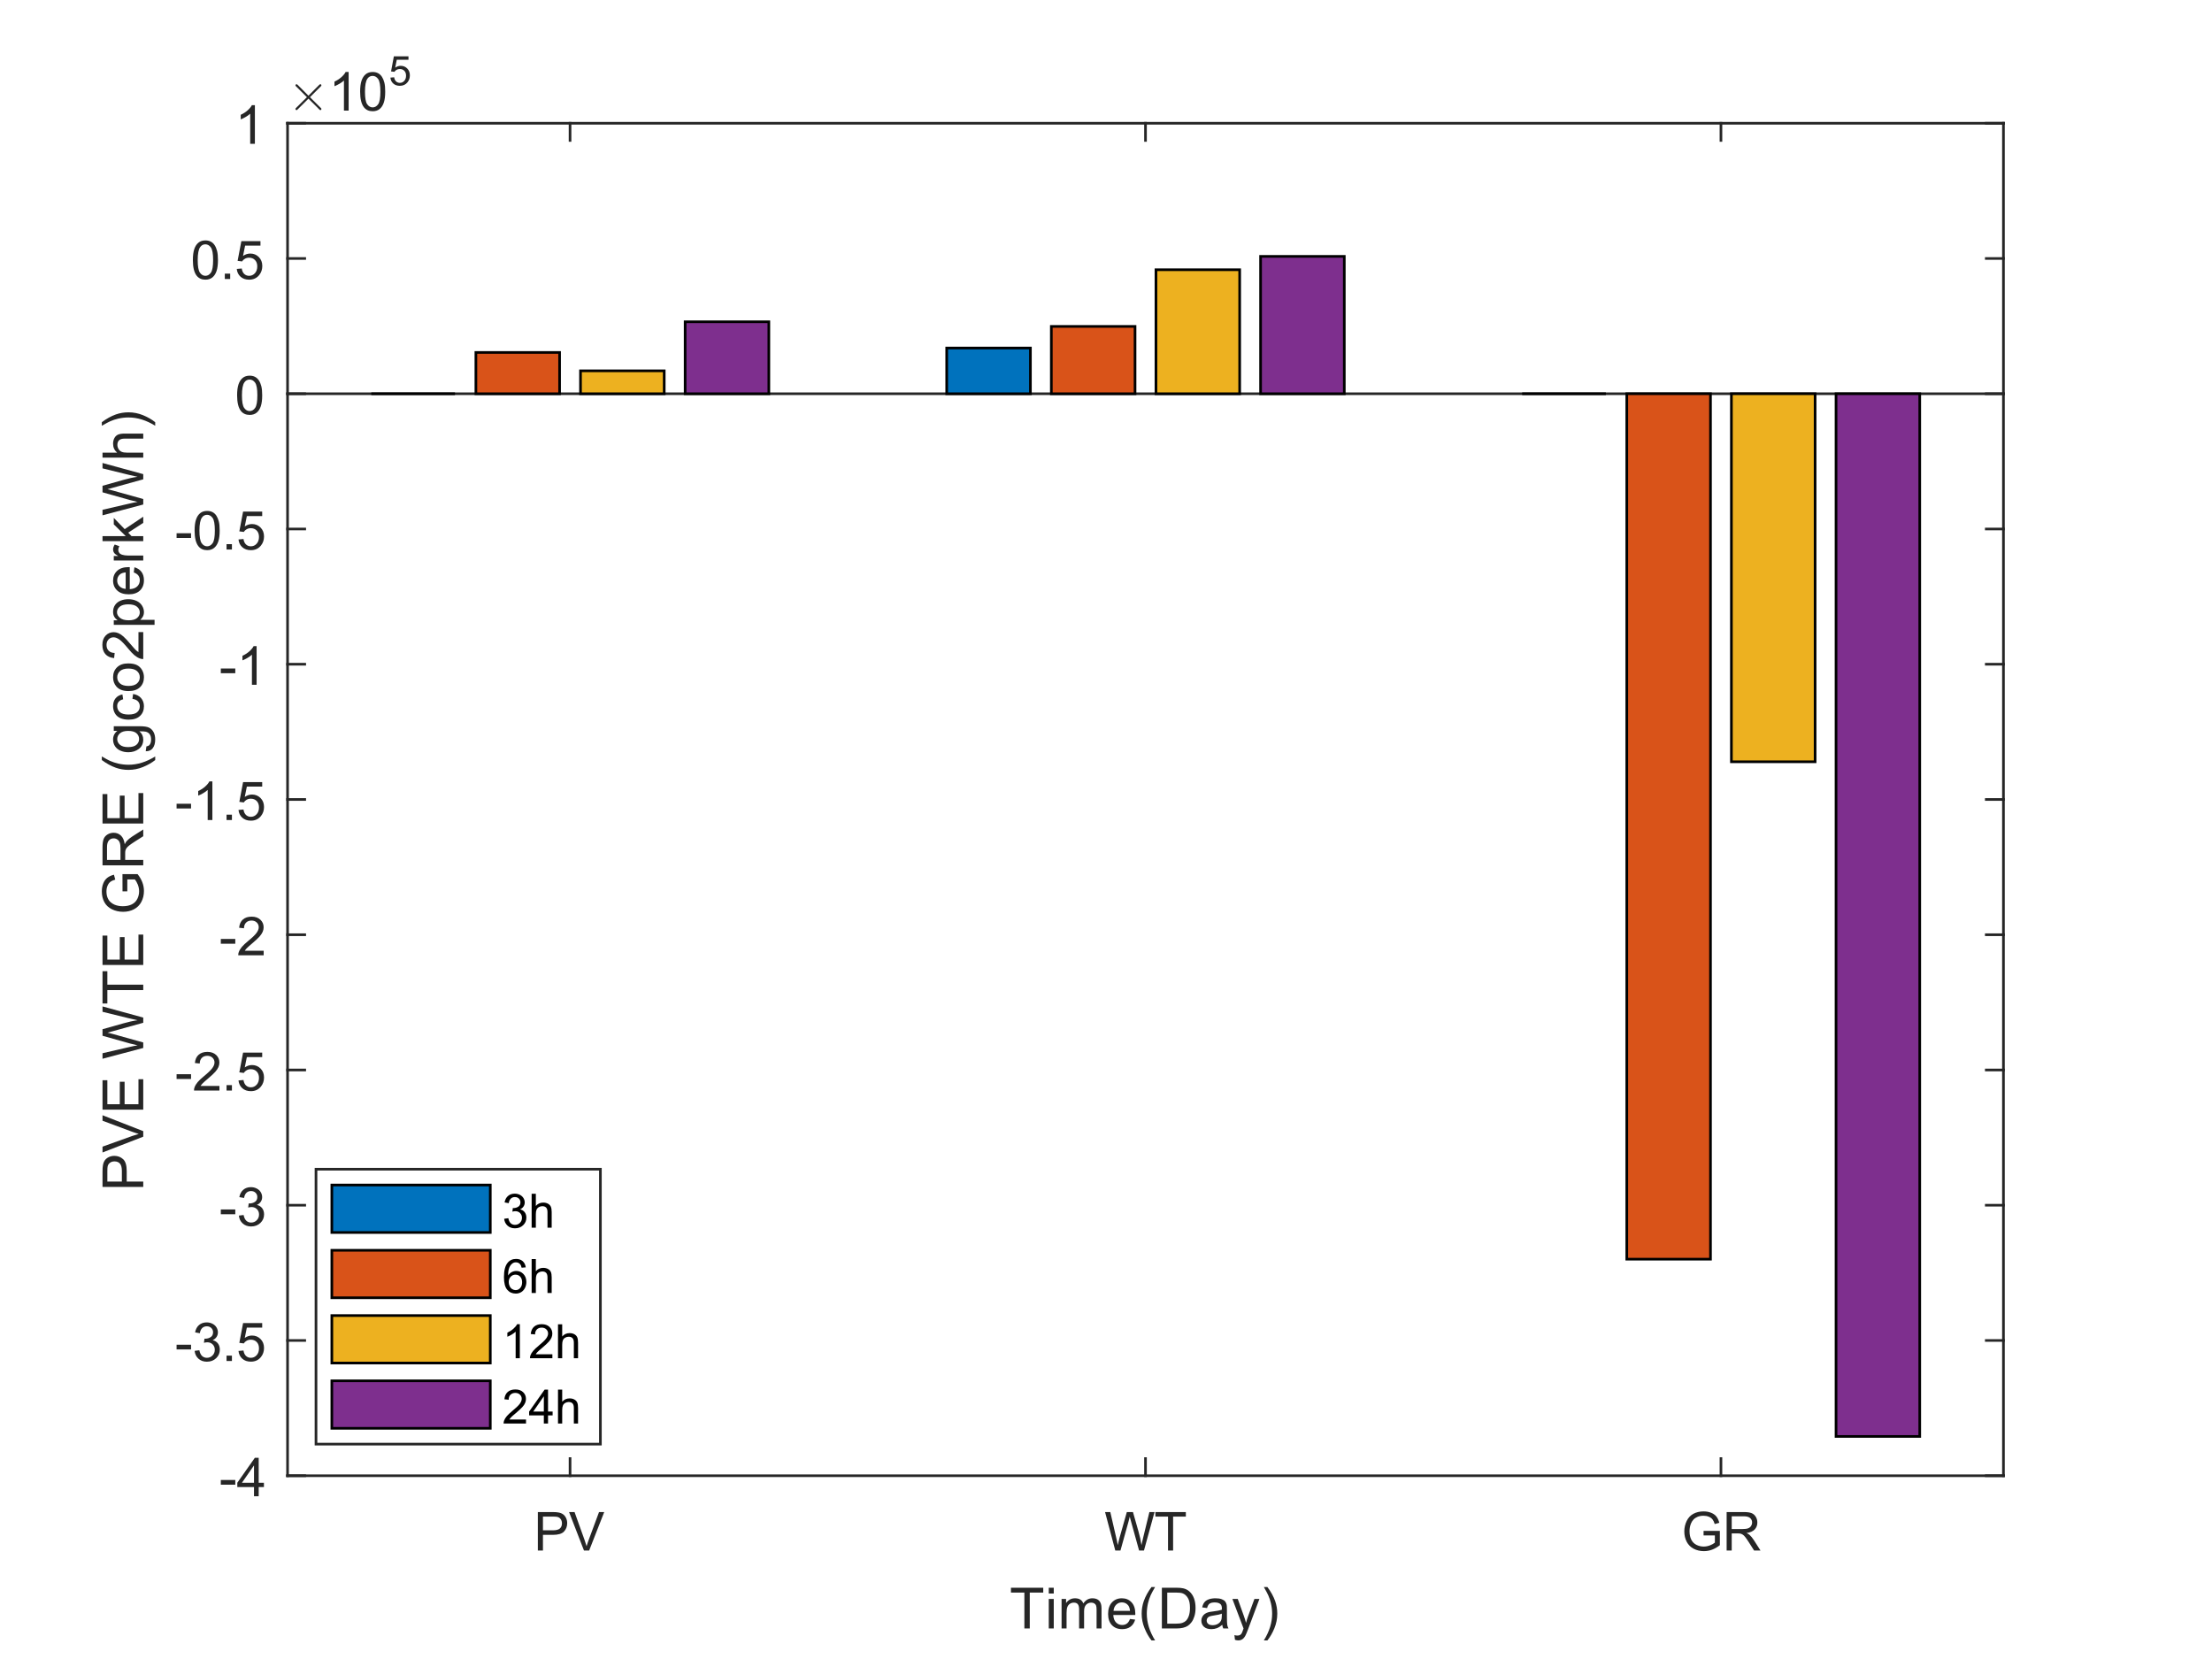 <?xml version="1.0"?>
<!DOCTYPE svg PUBLIC '-//W3C//DTD SVG 1.0//EN'
          'http://www.w3.org/TR/2001/REC-SVG-20010904/DTD/svg10.dtd'>
<svg xmlns:xlink="http://www.w3.org/1999/xlink" style="fill-opacity:1; color-rendering:auto; color-interpolation:auto; text-rendering:auto; stroke:black; stroke-linecap:square; stroke-miterlimit:10; shape-rendering:auto; stroke-opacity:1; fill:black; stroke-dasharray:none; font-weight:normal; stroke-width:1; font-family:'Dialog'; font-style:normal; stroke-linejoin:miter; font-size:12px; stroke-dashoffset:0; image-rendering:auto;" width="700" height="525" xmlns="http://www.w3.org/2000/svg"
><rect width="100%" height="100%" fill="#333333" stroke="none"/><!--Generated by the Batik Graphics2D SVG Generator--><defs id="genericDefs"
  /><g
  ><defs id="defs1"
    ><clipPath clipPathUnits="userSpaceOnUse" id="clipPath1"
      ><path d="M0 0 L700 0 L700 525 L0 525 L0 0 Z"
      /></clipPath
    ></defs
    ><g style="fill:white; stroke:white;"
    ><rect x="0" y="0" width="700" style="clip-path:url(#clipPath1); stroke:none;" height="525"
    /></g
    ><g style="fill:white; text-rendering:optimizeSpeed; color-rendering:optimizeSpeed; image-rendering:optimizeSpeed; shape-rendering:crispEdges; stroke:white; color-interpolation:sRGB;"
    ><rect x="0" width="700" height="525" y="0" style="stroke:none;"
      /><path style="stroke:none;" d="M91 467 L634 467 L634 39 L91 39 Z"
    /></g
    ><g style="stroke-linecap:butt; fill:rgb(38,38,38); text-rendering:geometricPrecision; image-rendering:optimizeQuality; color-rendering:optimizeQuality; stroke-linejoin:round; stroke:rgb(38,38,38); color-interpolation:linearRGB; stroke-width:0.833;"
    ><line y2="124.6" style="fill:none;" x1="91" x2="634" y1="124.6"
    /></g
    ><g style="fill:rgb(0,114,189); text-rendering:optimizeSpeed; color-rendering:optimizeSpeed; image-rendering:optimizeSpeed; shape-rendering:crispEdges; stroke:rgb(0,114,189); color-interpolation:sRGB;"
    ><path style="stroke:none;" d="M326.079 124.6 L326.079 110.136 L299.591 110.136 L299.591 124.6 Z"
    /></g
    ><g style="text-rendering:geometricPrecision; stroke-width:0.833; color-interpolation:linearRGB; color-rendering:optimizeQuality; stroke-linecap:butt; image-rendering:optimizeQuality;"
    ><path d="M117.488 124.6 L117.488 124.6 L143.976 124.6 L143.976 124.6 Z" style="fill:none; fill-rule:evenodd;"
      /><path d="M299.591 124.6 L299.591 110.136 L326.079 110.136 L326.079 124.6 Z" style="fill:none; fill-rule:evenodd;"
      /><path d="M481.695 124.6 L481.695 124.6 L508.183 124.6 L508.183 124.6 Z" style="fill:none; fill-rule:evenodd;"
    /></g
    ><g style="fill:rgb(217,83,25); text-rendering:optimizeSpeed; color-rendering:optimizeSpeed; image-rendering:optimizeSpeed; shape-rendering:crispEdges; stroke:rgb(217,83,25); color-interpolation:sRGB;"
    ><path style="stroke:none;" d="M177.085 124.6 L177.085 111.538 L150.597 111.538 L150.597 124.6 ZM359.189 124.6 L359.189 103.297 L332.701 103.297 L332.701 124.6 ZM514.805 124.6 L514.805 398.468 L541.293 398.468 L541.293 124.6 Z"
    /></g
    ><g style="text-rendering:geometricPrecision; stroke-width:0.833; color-interpolation:linearRGB; color-rendering:optimizeQuality; stroke-linecap:butt; image-rendering:optimizeQuality;"
    ><path d="M150.597 124.6 L150.597 111.538 L177.085 111.538 L177.085 124.6 Z" style="fill:none; fill-rule:evenodd;"
      /><path d="M332.701 124.6 L332.701 103.297 L359.189 103.297 L359.189 124.6 Z" style="fill:none; fill-rule:evenodd;"
      /><path d="M514.805 124.6 L514.805 398.468 L541.293 398.468 L541.293 124.6 Z" style="fill:none; fill-rule:evenodd;"
    /></g
    ><g style="fill:rgb(237,177,32); text-rendering:optimizeSpeed; color-rendering:optimizeSpeed; image-rendering:optimizeSpeed; shape-rendering:crispEdges; stroke:rgb(237,177,32); color-interpolation:sRGB;"
    ><path style="stroke:none;" d="M210.195 124.6 L210.195 117.349 L183.707 117.349 L183.707 124.6 ZM392.299 124.6 L392.299 85.361 L365.811 85.361 L365.811 124.6 ZM547.915 124.6 L547.915 241.065 L574.403 241.065 L574.403 124.6 Z"
    /></g
    ><g style="text-rendering:geometricPrecision; stroke-width:0.833; color-interpolation:linearRGB; color-rendering:optimizeQuality; stroke-linecap:butt; image-rendering:optimizeQuality;"
    ><path d="M183.707 124.6 L183.707 117.349 L210.195 117.349 L210.195 124.6 Z" style="fill:none; fill-rule:evenodd;"
      /><path d="M365.811 124.6 L365.811 85.361 L392.299 85.361 L392.299 124.6 Z" style="fill:none; fill-rule:evenodd;"
      /><path d="M547.915 124.6 L547.915 241.065 L574.403 241.065 L574.403 124.6 Z" style="fill:none; fill-rule:evenodd;"
    /></g
    ><g style="fill:rgb(126,47,142); text-rendering:optimizeSpeed; color-rendering:optimizeSpeed; image-rendering:optimizeSpeed; shape-rendering:crispEdges; stroke:rgb(126,47,142); color-interpolation:sRGB;"
    ><path style="stroke:none;" d="M243.305 124.6 L243.305 101.831 L216.817 101.831 L216.817 124.6 ZM425.409 124.6 L425.409 81.135 L398.921 81.135 L398.921 124.6 ZM581.024 124.6 L581.024 454.568 L607.512 454.568 L607.512 124.6 Z"
    /></g
    ><g style="text-rendering:geometricPrecision; stroke-width:0.833; color-interpolation:linearRGB; color-rendering:optimizeQuality; stroke-linecap:butt; image-rendering:optimizeQuality;"
    ><path d="M216.817 124.6 L216.817 101.831 L243.305 101.831 L243.305 124.6 Z" style="fill:none; fill-rule:evenodd;"
      /><path d="M398.921 124.6 L398.921 81.135 L425.409 81.135 L425.409 124.6 Z" style="fill:none; fill-rule:evenodd;"
      /><path d="M581.024 124.6 L581.024 454.568 L607.512 454.568 L607.512 124.6 Z" style="fill:none; fill-rule:evenodd;"
    /></g
    ><g style="fill:rgb(38,38,38); text-rendering:geometricPrecision; image-rendering:optimizeQuality; color-rendering:optimizeQuality; stroke-linejoin:round; stroke:rgb(38,38,38); color-interpolation:linearRGB; stroke-width:0.833;"
    ><line y2="467" style="fill:none;" x1="91" x2="634" y1="467"
      /><line y2="39" style="fill:none;" x1="91" x2="634" y1="39"
      /><line y2="461.57" style="fill:none;" x1="180.396" x2="180.396" y1="467"
      /><line y2="461.57" style="fill:none;" x1="362.5" x2="362.5" y1="467"
      /><line y2="461.57" style="fill:none;" x1="544.604" x2="544.604" y1="467"
      /><line y2="44.43" style="fill:none;" x1="180.396" x2="180.396" y1="39"
      /><line y2="44.43" style="fill:none;" x1="362.5" x2="362.5" y1="39"
      /><line y2="44.43" style="fill:none;" x1="544.604" x2="544.604" y1="39"
    /></g
    ><g transform="translate(180.396,473.667)" style="font-size:16.667px; fill:rgb(38,38,38); text-rendering:geometricPrecision; color-rendering:optimizeQuality; image-rendering:optimizeQuality; stroke:rgb(38,38,38); color-interpolation:linearRGB;"
    ><path style="stroke:none;" d="M-10.188 17 L-10.188 4.828 L-5.594 4.828 Q-4.391 4.828 -3.75 4.953 Q-2.844 5.094 -2.242 5.516 Q-1.641 5.938 -1.273 6.695 Q-0.906 7.453 -0.906 8.344 Q-0.906 9.906 -1.891 10.977 Q-2.875 12.047 -5.453 12.047 L-8.578 12.047 L-8.578 17 L-10.188 17 ZM-8.578 10.609 L-5.438 10.609 Q-3.875 10.609 -3.219 10.031 Q-2.562 9.453 -2.562 8.406 Q-2.562 7.641 -2.945 7.094 Q-3.328 6.547 -3.969 6.375 Q-4.375 6.266 -5.469 6.266 L-8.578 6.266 L-8.578 10.609 ZM4.407 17 L-0.312 4.828 L1.422 4.828 L4.594 13.672 Q4.969 14.734 5.235 15.656 Q5.516 14.672 5.891 13.672 L9.172 4.828 L10.813 4.828 L6.047 17 L4.407 17 Z"
    /></g
    ><g transform="translate(362.5,473.667)" style="font-size:16.667px; fill:rgb(38,38,38); text-rendering:geometricPrecision; color-rendering:optimizeQuality; image-rendering:optimizeQuality; stroke:rgb(38,38,38); color-interpolation:linearRGB;"
    ><path style="stroke:none;" d="M-9.562 17 L-12.797 4.828 L-11.141 4.828 L-9.297 12.812 Q-8.984 14.062 -8.781 15.297 Q-8.312 13.344 -8.234 13.047 L-5.906 4.828 L-3.969 4.828 L-2.219 10.984 Q-1.562 13.281 -1.281 15.297 Q-1.047 14.141 -0.672 12.656 L1.234 4.828 L2.859 4.828 L-0.484 17 L-2.031 17 L-4.594 7.734 Q-4.922 6.562 -4.984 6.297 Q-5.172 7.141 -5.344 7.734 L-7.922 17 L-9.562 17 ZM7.127 17 L7.127 6.266 L3.127 6.266 L3.127 4.828 L12.768 4.828 L12.768 6.266 L8.737 6.266 L8.737 17 L7.127 17 Z"
    /></g
    ><g transform="translate(544.604,473.667)" style="font-size:16.667px; fill:rgb(38,38,38); text-rendering:geometricPrecision; color-rendering:optimizeQuality; image-rendering:optimizeQuality; stroke:rgb(38,38,38); color-interpolation:linearRGB;"
    ><path style="stroke:none;" d="M-5.5 12.234 L-5.5 10.797 L-0.344 10.797 L-0.344 15.312 Q-1.531 16.25 -2.789 16.727 Q-4.047 17.203 -5.375 17.203 Q-7.172 17.203 -8.633 16.438 Q-10.094 15.672 -10.844 14.219 Q-11.594 12.766 -11.594 10.969 Q-11.594 9.203 -10.852 7.664 Q-10.109 6.125 -8.711 5.375 Q-7.312 4.625 -5.5 4.625 Q-4.188 4.625 -3.117 5.055 Q-2.047 5.484 -1.445 6.242 Q-0.844 7 -0.516 8.234 L-1.969 8.625 Q-2.25 7.703 -2.656 7.172 Q-3.062 6.641 -3.82 6.32 Q-4.578 6 -5.5 6 Q-6.594 6 -7.398 6.336 Q-8.203 6.672 -8.703 7.219 Q-9.203 7.766 -9.469 8.422 Q-9.938 9.547 -9.938 10.875 Q-9.938 12.5 -9.375 13.594 Q-8.812 14.688 -7.742 15.219 Q-6.672 15.75 -5.469 15.75 Q-4.422 15.75 -3.43 15.352 Q-2.438 14.953 -1.922 14.5 L-1.922 12.234 L-5.5 12.234 ZM1.8 17 L1.8 4.828 L7.19 4.828 Q8.815 4.828 9.659 5.156 Q10.503 5.484 11.011 6.312 Q11.518 7.141 11.518 8.156 Q11.518 9.453 10.682 10.336 Q9.846 11.219 8.096 11.469 Q8.737 11.766 9.065 12.062 Q9.768 12.719 10.393 13.688 L12.518 17 L10.487 17 L8.878 14.469 Q8.175 13.375 7.721 12.789 Q7.268 12.203 6.901 11.977 Q6.534 11.75 6.175 11.656 Q5.893 11.594 5.268 11.594 L3.409 11.594 L3.409 17 L1.8 17 ZM3.409 10.203 L6.862 10.203 Q7.971 10.203 8.589 9.977 Q9.206 9.75 9.534 9.242 Q9.862 8.734 9.862 8.156 Q9.862 7.281 9.237 6.727 Q8.612 6.172 7.253 6.172 L3.409 6.172 L3.409 10.203 Z"
    /></g
    ><g transform="translate(362.5,496.333)" style="font-size:18.333px; fill:rgb(38,38,38); text-rendering:geometricPrecision; color-rendering:optimizeQuality; image-rendering:optimizeQuality; stroke:rgb(38,38,38); color-interpolation:linearRGB;"
    ><path style="stroke:none;" d="M-38.328 19 L-38.328 7.641 L-42.578 7.641 L-42.578 6.109 L-32.359 6.109 L-32.359 7.641 L-36.625 7.641 L-36.625 19 L-38.328 19 ZM-30.611 7.938 L-30.611 6.109 L-29.033 6.109 L-29.033 7.938 L-30.611 7.938 ZM-30.611 19 L-30.611 9.672 L-29.033 9.672 L-29.033 19 L-30.611 19 ZM-26.558 19 L-26.558 9.672 L-25.136 9.672 L-25.136 10.969 Q-24.699 10.297 -23.972 9.875 Q-23.245 9.453 -22.308 9.453 Q-21.277 9.453 -20.613 9.883 Q-19.949 10.312 -19.683 11.094 Q-18.574 9.453 -16.792 9.453 Q-15.402 9.453 -14.66 10.227 Q-13.917 11 -13.917 12.594 L-13.917 19 L-15.48 19 L-15.48 13.125 Q-15.48 12.172 -15.636 11.75 Q-15.792 11.328 -16.199 11.078 Q-16.605 10.828 -17.152 10.828 Q-18.136 10.828 -18.785 11.484 Q-19.433 12.141 -19.433 13.578 L-19.433 19 L-21.011 19 L-21.011 12.938 Q-21.011 11.875 -21.402 11.352 Q-21.792 10.828 -22.667 10.828 Q-23.339 10.828 -23.902 11.18 Q-24.464 11.531 -24.722 12.203 Q-24.98 12.875 -24.98 14.156 L-24.98 19 L-26.558 19 ZM-4.913 16 L-3.272 16.203 Q-3.663 17.625 -4.71 18.422 Q-5.757 19.219 -7.382 19.219 Q-9.429 19.219 -10.632 17.953 Q-11.835 16.688 -11.835 14.406 Q-11.835 12.062 -10.624 10.758 Q-9.413 9.453 -7.476 9.453 Q-5.601 9.453 -4.413 10.727 Q-3.225 12 -3.225 14.312 Q-3.225 14.453 -3.241 14.734 L-10.194 14.734 Q-10.116 16.281 -9.327 17.094 Q-8.538 17.906 -7.382 17.906 Q-6.507 17.906 -5.889 17.453 Q-5.272 17 -4.913 16 ZM-10.116 13.438 L-4.897 13.438 Q-5.007 12.266 -5.491 11.672 Q-6.257 10.75 -7.46 10.75 Q-8.538 10.75 -9.28 11.484 Q-10.022 12.219 -10.116 13.438 ZM1.897 22.781 Q0.6 21.141 -0.306 18.922 Q-1.213 16.703 -1.213 14.328 Q-1.213 12.234 -0.541 10.328 Q0.256 8.094 1.897 5.891 L3.037 5.891 Q1.975 7.719 1.631 8.5 Q1.1 9.719 0.787 11.031 Q0.412 12.688 0.412 14.344 Q0.412 18.562 3.037 22.781 L1.897 22.781 ZM5.182 19 L5.182 6.109 L9.62 6.109 Q11.12 6.109 11.917 6.297 Q13.026 6.547 13.807 7.219 Q14.823 8.078 15.331 9.422 Q15.838 10.766 15.838 12.484 Q15.838 13.953 15.495 15.086 Q15.151 16.219 14.612 16.961 Q14.073 17.703 13.44 18.133 Q12.807 18.562 11.901 18.781 Q10.995 19 9.823 19 L5.182 19 ZM6.885 17.484 L9.635 17.484 Q10.917 17.484 11.635 17.242 Q12.354 17 12.792 16.578 Q13.401 15.969 13.737 14.945 Q14.073 13.922 14.073 12.453 Q14.073 10.438 13.409 9.352 Q12.745 8.266 11.792 7.906 Q11.12 7.641 9.588 7.641 L6.885 7.641 L6.885 17.484 ZM24.298 17.844 Q23.423 18.594 22.602 18.906 Q21.782 19.219 20.86 19.219 Q19.313 19.219 18.493 18.461 Q17.673 17.703 17.673 16.531 Q17.673 15.859 17.985 15.289 Q18.298 14.719 18.798 14.375 Q19.298 14.031 19.938 13.859 Q20.407 13.734 21.345 13.625 Q23.251 13.391 24.157 13.078 Q24.173 12.75 24.173 12.656 Q24.173 11.703 23.72 11.297 Q23.11 10.766 21.923 10.766 Q20.798 10.766 20.266 11.156 Q19.735 11.547 19.485 12.547 L17.938 12.328 Q18.157 11.328 18.634 10.719 Q19.11 10.109 20.024 9.781 Q20.938 9.453 22.157 9.453 Q23.345 9.453 24.095 9.734 Q24.845 10.016 25.196 10.445 Q25.548 10.875 25.688 11.516 Q25.766 11.922 25.766 12.984 L25.766 15.094 Q25.766 17.297 25.868 17.883 Q25.97 18.469 26.266 19 L24.61 19 Q24.36 18.5 24.298 17.844 ZM24.157 14.312 Q23.298 14.672 21.579 14.906 Q20.61 15.047 20.204 15.227 Q19.798 15.406 19.579 15.742 Q19.36 16.078 19.36 16.5 Q19.36 17.125 19.837 17.547 Q20.313 17.969 21.235 17.969 Q22.157 17.969 22.868 17.57 Q23.579 17.172 23.907 16.484 Q24.157 15.938 24.157 14.891 L24.157 14.312 ZM28.31 22.594 L28.138 21.109 Q28.654 21.25 29.045 21.25 Q29.576 21.25 29.888 21.078 Q30.201 20.906 30.404 20.578 Q30.56 20.344 30.888 19.406 Q30.935 19.266 31.029 19.016 L27.498 9.672 L29.201 9.672 L31.138 15.078 Q31.513 16.094 31.81 17.234 Q32.092 16.141 32.467 15.109 L34.467 9.672 L36.045 9.672 L32.498 19.156 Q31.92 20.703 31.607 21.281 Q31.185 22.062 30.638 22.422 Q30.091 22.781 29.341 22.781 Q28.873 22.781 28.31 22.594 ZM38.576 22.781 L37.451 22.781 Q40.076 18.562 40.076 14.344 Q40.076 12.688 39.701 11.062 Q39.404 9.75 38.857 8.531 Q38.513 7.734 37.451 5.891 L38.576 5.891 Q40.232 8.094 41.029 10.328 Q41.701 12.234 41.701 14.328 Q41.701 16.703 40.795 18.922 Q39.888 21.141 38.576 22.781 Z"
    /></g
    ><g style="fill:rgb(38,38,38); text-rendering:geometricPrecision; image-rendering:optimizeQuality; color-rendering:optimizeQuality; stroke-linejoin:round; stroke:rgb(38,38,38); color-interpolation:linearRGB; stroke-width:0.833;"
    ><line y2="39" style="fill:none;" x1="91" x2="91" y1="467"
      /><line y2="39" style="fill:none;" x1="634" x2="634" y1="467"
      /><line y2="467" style="fill:none;" x1="91" x2="96.43" y1="467"
      /><line y2="424.2" style="fill:none;" x1="91" x2="96.43" y1="424.2"
      /><line y2="381.4" style="fill:none;" x1="91" x2="96.43" y1="381.4"
      /><line y2="338.6" style="fill:none;" x1="91" x2="96.43" y1="338.6"
      /><line y2="295.8" style="fill:none;" x1="91" x2="96.43" y1="295.8"
      /><line y2="253" style="fill:none;" x1="91" x2="96.43" y1="253"
      /><line y2="210.2" style="fill:none;" x1="91" x2="96.43" y1="210.2"
      /><line y2="167.4" style="fill:none;" x1="91" x2="96.43" y1="167.4"
      /><line y2="124.6" style="fill:none;" x1="91" x2="96.43" y1="124.6"
      /><line y2="81.8" style="fill:none;" x1="91" x2="96.43" y1="81.8"
      /><line y2="39" style="fill:none;" x1="91" x2="96.43" y1="39"
      /><line y2="467" style="fill:none;" x1="634" x2="628.57" y1="467"
      /><line y2="424.2" style="fill:none;" x1="634" x2="628.57" y1="424.2"
      /><line y2="381.4" style="fill:none;" x1="634" x2="628.57" y1="381.4"
      /><line y2="338.6" style="fill:none;" x1="634" x2="628.57" y1="338.6"
      /><line y2="295.8" style="fill:none;" x1="634" x2="628.57" y1="295.8"
      /><line y2="253" style="fill:none;" x1="634" x2="628.57" y1="253"
      /><line y2="210.2" style="fill:none;" x1="634" x2="628.57" y1="210.2"
      /><line y2="167.4" style="fill:none;" x1="634" x2="628.57" y1="167.4"
      /><line y2="124.6" style="fill:none;" x1="634" x2="628.57" y1="124.6"
      /><line y2="81.8" style="fill:none;" x1="634" x2="628.57" y1="81.8"
      /><line y2="39" style="fill:none;" x1="634" x2="628.57" y1="39"
    /></g
    ><g transform="translate(84.333,467)" style="font-size:16.667px; fill:rgb(38,38,38); text-rendering:geometricPrecision; color-rendering:optimizeQuality; image-rendering:optimizeQuality; stroke:rgb(38,38,38); color-interpolation:linearRGB;"
    ><path style="stroke:none;" d="M-14.453 2.844 L-14.453 1.344 L-9.875 1.344 L-9.875 2.844 L-14.453 2.844 ZM-3.953 6.5 L-3.953 3.594 L-9.235 3.594 L-9.235 2.219 L-3.688 -5.672 L-2.469 -5.672 L-2.469 2.219 L-0.813 2.219 L-0.813 3.594 L-2.469 3.594 L-2.469 6.5 L-3.953 6.5 ZM-3.953 2.219 L-3.953 -3.266 L-7.766 2.219 L-3.953 2.219 Z"
    /></g
    ><g transform="translate(84.333,424.2)" style="font-size:16.667px; fill:rgb(38,38,38); text-rendering:geometricPrecision; color-rendering:optimizeQuality; image-rendering:optimizeQuality; stroke:rgb(38,38,38); color-interpolation:linearRGB;"
    ><path style="stroke:none;" d="M-28.453 2.844 L-28.453 1.344 L-23.875 1.344 L-23.875 2.844 L-28.453 2.844 ZM-22.735 3.281 L-21.25 3.094 Q-20.985 4.359 -20.367 4.922 Q-19.75 5.484 -18.86 5.484 Q-17.813 5.484 -17.086 4.75 Q-16.36 4.016 -16.36 2.938 Q-16.36 1.906 -17.032 1.242 Q-17.703 0.578 -18.735 0.578 Q-19.157 0.578 -19.797 0.734 L-19.625 -0.578 Q-19.485 -0.562 -19.391 -0.562 Q-18.438 -0.562 -17.672 -1.055 Q-16.907 -1.547 -16.907 -2.594 Q-16.907 -3.406 -17.461 -3.945 Q-18.016 -4.484 -18.891 -4.484 Q-19.766 -4.484 -20.344 -3.938 Q-20.922 -3.391 -21.094 -2.297 L-22.594 -2.562 Q-22.313 -4.062 -21.344 -4.891 Q-20.375 -5.719 -18.922 -5.719 Q-17.938 -5.719 -17.094 -5.289 Q-16.25 -4.859 -15.813 -4.125 Q-15.375 -3.391 -15.375 -2.562 Q-15.375 -1.766 -15.797 -1.117 Q-16.219 -0.469 -17.047 -0.094 Q-15.969 0.156 -15.367 0.945 Q-14.766 1.734 -14.766 2.906 Q-14.766 4.5 -15.93 5.609 Q-17.094 6.719 -18.875 6.719 Q-20.469 6.719 -21.532 5.766 Q-22.594 4.812 -22.735 3.281 ZM-12.643 6.5 L-12.643 4.797 L-10.94 4.797 L-10.94 6.5 L-12.643 6.5 ZM-8.859 3.312 L-7.281 3.172 Q-7.109 4.328 -6.476 4.906 Q-5.843 5.484 -4.953 5.484 Q-3.875 5.484 -3.125 4.672 Q-2.375 3.859 -2.375 2.5 Q-2.375 1.234 -3.094 0.492 Q-3.812 -0.25 -4.968 -0.25 Q-5.687 -0.25 -6.273 0.078 Q-6.859 0.406 -7.187 0.938 L-8.594 0.75 L-7.406 -5.5 L-1.359 -5.5 L-1.359 -4.078 L-6.218 -4.078 L-6.875 -0.812 Q-5.781 -1.562 -4.578 -1.562 Q-2.984 -1.562 -1.883 -0.461 Q-0.781 0.641 -0.781 2.375 Q-0.781 4.031 -1.75 5.234 Q-2.922 6.703 -4.953 6.703 Q-6.609 6.703 -7.656 5.773 Q-8.703 4.844 -8.859 3.312 Z"
    /></g
    ><g transform="translate(84.333,381.4)" style="font-size:16.667px; fill:rgb(38,38,38); text-rendering:geometricPrecision; color-rendering:optimizeQuality; image-rendering:optimizeQuality; stroke:rgb(38,38,38); color-interpolation:linearRGB;"
    ><path style="stroke:none;" d="M-14.453 2.844 L-14.453 1.344 L-9.875 1.344 L-9.875 2.844 L-14.453 2.844 ZM-8.735 3.281 L-7.25 3.094 Q-6.985 4.359 -6.367 4.922 Q-5.75 5.484 -4.86 5.484 Q-3.813 5.484 -3.086 4.75 Q-2.36 4.016 -2.36 2.938 Q-2.36 1.906 -3.031 1.242 Q-3.703 0.578 -4.735 0.578 Q-5.157 0.578 -5.797 0.734 L-5.625 -0.578 Q-5.485 -0.562 -5.391 -0.562 Q-4.438 -0.562 -3.672 -1.055 Q-2.906 -1.547 -2.906 -2.594 Q-2.906 -3.406 -3.461 -3.945 Q-4.016 -4.484 -4.891 -4.484 Q-5.766 -4.484 -6.344 -3.938 Q-6.922 -3.391 -7.094 -2.297 L-8.594 -2.562 Q-8.313 -4.062 -7.344 -4.891 Q-6.375 -5.719 -4.922 -5.719 Q-3.938 -5.719 -3.094 -5.289 Q-2.25 -4.859 -1.813 -4.125 Q-1.375 -3.391 -1.375 -2.562 Q-1.375 -1.766 -1.797 -1.117 Q-2.219 -0.469 -3.047 -0.094 Q-1.969 0.156 -1.367 0.945 Q-0.766 1.734 -0.766 2.906 Q-0.766 4.5 -1.93 5.609 Q-3.094 6.719 -4.875 6.719 Q-6.469 6.719 -7.532 5.766 Q-8.594 4.812 -8.735 3.281 Z"
    /></g
    ><g transform="translate(84.333,338.6)" style="font-size:16.667px; fill:rgb(38,38,38); text-rendering:geometricPrecision; color-rendering:optimizeQuality; image-rendering:optimizeQuality; stroke:rgb(38,38,38); color-interpolation:linearRGB;"
    ><path style="stroke:none;" d="M-28.453 2.844 L-28.453 1.344 L-23.875 1.344 L-23.875 2.844 L-28.453 2.844 ZM-14.891 5.062 L-14.891 6.5 L-22.938 6.5 Q-22.953 5.953 -22.766 5.469 Q-22.453 4.641 -21.782 3.844 Q-21.11 3.047 -19.828 2 Q-17.844 0.375 -17.149 -0.578 Q-16.453 -1.531 -16.453 -2.375 Q-16.453 -3.266 -17.086 -3.875 Q-17.719 -4.484 -18.735 -4.484 Q-19.813 -4.484 -20.461 -3.836 Q-21.11 -3.188 -21.125 -2.047 L-22.657 -2.203 Q-22.5 -3.922 -21.469 -4.82 Q-20.438 -5.719 -18.703 -5.719 Q-16.953 -5.719 -15.93 -4.75 Q-14.906 -3.781 -14.906 -2.344 Q-14.906 -1.609 -15.211 -0.906 Q-15.516 -0.203 -16.203 0.578 Q-16.891 1.359 -18.5 2.719 Q-19.844 3.859 -20.227 4.258 Q-20.61 4.656 -20.86 5.062 L-14.891 5.062 ZM-12.643 6.5 L-12.643 4.797 L-10.94 4.797 L-10.94 6.5 L-12.643 6.5 ZM-8.859 3.312 L-7.281 3.172 Q-7.109 4.328 -6.476 4.906 Q-5.843 5.484 -4.953 5.484 Q-3.875 5.484 -3.125 4.672 Q-2.375 3.859 -2.375 2.5 Q-2.375 1.234 -3.094 0.492 Q-3.812 -0.25 -4.968 -0.25 Q-5.687 -0.25 -6.273 0.078 Q-6.859 0.406 -7.187 0.938 L-8.594 0.75 L-7.406 -5.5 L-1.359 -5.5 L-1.359 -4.078 L-6.218 -4.078 L-6.875 -0.812 Q-5.781 -1.562 -4.578 -1.562 Q-2.984 -1.562 -1.883 -0.461 Q-0.781 0.641 -0.781 2.375 Q-0.781 4.031 -1.75 5.234 Q-2.922 6.703 -4.953 6.703 Q-6.609 6.703 -7.656 5.773 Q-8.703 4.844 -8.859 3.312 Z"
    /></g
    ><g transform="translate(84.333,295.8)" style="font-size:16.667px; fill:rgb(38,38,38); text-rendering:geometricPrecision; color-rendering:optimizeQuality; image-rendering:optimizeQuality; stroke:rgb(38,38,38); color-interpolation:linearRGB;"
    ><path style="stroke:none;" d="M-14.453 2.844 L-14.453 1.344 L-9.875 1.344 L-9.875 2.844 L-14.453 2.844 ZM-0.891 5.062 L-0.891 6.5 L-8.938 6.5 Q-8.953 5.953 -8.766 5.469 Q-8.453 4.641 -7.782 3.844 Q-7.11 3.047 -5.828 2 Q-3.844 0.375 -3.149 -0.578 Q-2.453 -1.531 -2.453 -2.375 Q-2.453 -3.266 -3.086 -3.875 Q-3.719 -4.484 -4.735 -4.484 Q-5.813 -4.484 -6.461 -3.836 Q-7.11 -3.188 -7.125 -2.047 L-8.656 -2.203 Q-8.5 -3.922 -7.469 -4.82 Q-6.438 -5.719 -4.703 -5.719 Q-2.953 -5.719 -1.93 -4.75 Q-0.906 -3.781 -0.906 -2.344 Q-0.906 -1.609 -1.211 -0.906 Q-1.516 -0.203 -2.203 0.578 Q-2.891 1.359 -4.5 2.719 Q-5.844 3.859 -6.227 4.258 Q-6.61 4.656 -6.86 5.062 L-0.891 5.062 Z"
    /></g
    ><g transform="translate(84.333,253)" style="font-size:16.667px; fill:rgb(38,38,38); text-rendering:geometricPrecision; color-rendering:optimizeQuality; image-rendering:optimizeQuality; stroke:rgb(38,38,38); color-interpolation:linearRGB;"
    ><path style="stroke:none;" d="M-28.453 2.844 L-28.453 1.344 L-23.875 1.344 L-23.875 2.844 L-28.453 2.844 ZM-17.125 6.5 L-18.61 6.5 L-18.61 -3.016 Q-19.157 -2.5 -20.032 -1.992 Q-20.907 -1.484 -21.61 -1.219 L-21.61 -2.672 Q-20.344 -3.25 -19.407 -4.094 Q-18.469 -4.938 -18.078 -5.719 L-17.125 -5.719 L-17.125 6.5 ZM-12.643 6.5 L-12.643 4.797 L-10.94 4.797 L-10.94 6.5 L-12.643 6.5 ZM-8.859 3.312 L-7.281 3.172 Q-7.109 4.328 -6.476 4.906 Q-5.843 5.484 -4.953 5.484 Q-3.875 5.484 -3.125 4.672 Q-2.375 3.859 -2.375 2.5 Q-2.375 1.234 -3.094 0.492 Q-3.812 -0.25 -4.968 -0.25 Q-5.687 -0.25 -6.273 0.078 Q-6.859 0.406 -7.187 0.938 L-8.594 0.75 L-7.406 -5.5 L-1.359 -5.5 L-1.359 -4.078 L-6.218 -4.078 L-6.875 -0.812 Q-5.781 -1.562 -4.578 -1.562 Q-2.984 -1.562 -1.883 -0.461 Q-0.781 0.641 -0.781 2.375 Q-0.781 4.031 -1.75 5.234 Q-2.922 6.703 -4.953 6.703 Q-6.609 6.703 -7.656 5.773 Q-8.703 4.844 -8.859 3.312 Z"
    /></g
    ><g transform="translate(84.333,210.2)" style="font-size:16.667px; fill:rgb(38,38,38); text-rendering:geometricPrecision; color-rendering:optimizeQuality; image-rendering:optimizeQuality; stroke:rgb(38,38,38); color-interpolation:linearRGB;"
    ><path style="stroke:none;" d="M-14.453 2.844 L-14.453 1.344 L-9.875 1.344 L-9.875 2.844 L-14.453 2.844 ZM-3.125 6.5 L-4.61 6.5 L-4.61 -3.016 Q-5.157 -2.5 -6.032 -1.992 Q-6.907 -1.484 -7.61 -1.219 L-7.61 -2.672 Q-6.344 -3.25 -5.407 -4.094 Q-4.469 -4.938 -4.078 -5.719 L-3.125 -5.719 L-3.125 6.5 Z"
    /></g
    ><g transform="translate(84.333,167.4)" style="font-size:16.667px; fill:rgb(38,38,38); text-rendering:geometricPrecision; color-rendering:optimizeQuality; image-rendering:optimizeQuality; stroke:rgb(38,38,38); color-interpolation:linearRGB;"
    ><path style="stroke:none;" d="M-28.453 2.844 L-28.453 1.344 L-23.875 1.344 L-23.875 2.844 L-28.453 2.844 ZM-22.75 0.5 Q-22.75 -1.656 -22.305 -2.977 Q-21.86 -4.297 -20.985 -5.008 Q-20.11 -5.719 -18.782 -5.719 Q-17.797 -5.719 -17.063 -5.328 Q-16.328 -4.938 -15.844 -4.188 Q-15.36 -3.438 -15.086 -2.375 Q-14.813 -1.312 -14.813 0.5 Q-14.813 2.641 -15.25 3.953 Q-15.688 5.266 -16.563 5.984 Q-17.438 6.703 -18.782 6.703 Q-20.547 6.703 -21.547 5.453 Q-22.75 3.922 -22.75 0.5 ZM-21.219 0.5 Q-21.219 3.5 -20.516 4.492 Q-19.813 5.484 -18.782 5.484 Q-17.75 5.484 -17.047 4.484 Q-16.344 3.484 -16.344 0.5 Q-16.344 -2.5 -17.047 -3.492 Q-17.75 -4.484 -18.797 -4.484 Q-19.828 -4.484 -20.438 -3.609 Q-21.219 -2.5 -21.219 0.5 ZM-12.643 6.5 L-12.643 4.797 L-10.94 4.797 L-10.94 6.5 L-12.643 6.5 ZM-8.859 3.312 L-7.281 3.172 Q-7.109 4.328 -6.476 4.906 Q-5.843 5.484 -4.953 5.484 Q-3.875 5.484 -3.125 4.672 Q-2.375 3.859 -2.375 2.5 Q-2.375 1.234 -3.094 0.492 Q-3.812 -0.25 -4.968 -0.25 Q-5.687 -0.25 -6.273 0.078 Q-6.859 0.406 -7.187 0.938 L-8.594 0.75 L-7.406 -5.5 L-1.359 -5.5 L-1.359 -4.078 L-6.218 -4.078 L-6.875 -0.812 Q-5.781 -1.562 -4.578 -1.562 Q-2.984 -1.562 -1.883 -0.461 Q-0.781 0.641 -0.781 2.375 Q-0.781 4.031 -1.75 5.234 Q-2.922 6.703 -4.953 6.703 Q-6.609 6.703 -7.656 5.773 Q-8.703 4.844 -8.859 3.312 Z"
    /></g
    ><g transform="translate(84.333,124.6)" style="font-size:16.667px; fill:rgb(38,38,38); text-rendering:geometricPrecision; color-rendering:optimizeQuality; image-rendering:optimizeQuality; stroke:rgb(38,38,38); color-interpolation:linearRGB;"
    ><path style="stroke:none;" d="M-9.297 0.5 Q-9.297 -1.656 -8.852 -2.977 Q-8.406 -4.297 -7.531 -5.008 Q-6.656 -5.719 -5.328 -5.719 Q-4.344 -5.719 -3.609 -5.328 Q-2.875 -4.938 -2.391 -4.188 Q-1.906 -3.438 -1.633 -2.375 Q-1.359 -1.312 -1.359 0.5 Q-1.359 2.641 -1.797 3.953 Q-2.234 5.266 -3.109 5.984 Q-3.984 6.703 -5.328 6.703 Q-7.094 6.703 -8.094 5.453 Q-9.297 3.922 -9.297 0.5 ZM-7.766 0.5 Q-7.766 3.5 -7.062 4.492 Q-6.359 5.484 -5.328 5.484 Q-4.297 5.484 -3.594 4.484 Q-2.891 3.484 -2.891 0.5 Q-2.891 -2.5 -3.594 -3.492 Q-4.297 -4.484 -5.344 -4.484 Q-6.375 -4.484 -6.984 -3.609 Q-7.766 -2.5 -7.766 0.5 Z"
    /></g
    ><g transform="translate(84.333,81.8)" style="font-size:16.667px; fill:rgb(38,38,38); text-rendering:geometricPrecision; color-rendering:optimizeQuality; image-rendering:optimizeQuality; stroke:rgb(38,38,38); color-interpolation:linearRGB;"
    ><path style="stroke:none;" d="M-23.297 0.5 Q-23.297 -1.656 -22.852 -2.977 Q-22.406 -4.297 -21.531 -5.008 Q-20.656 -5.719 -19.328 -5.719 Q-18.344 -5.719 -17.609 -5.328 Q-16.875 -4.938 -16.391 -4.188 Q-15.906 -3.438 -15.633 -2.375 Q-15.359 -1.312 -15.359 0.5 Q-15.359 2.641 -15.797 3.953 Q-16.234 5.266 -17.109 5.984 Q-17.984 6.703 -19.328 6.703 Q-21.094 6.703 -22.094 5.453 Q-23.297 3.922 -23.297 0.5 ZM-21.766 0.5 Q-21.766 3.5 -21.062 4.492 Q-20.359 5.484 -19.328 5.484 Q-18.297 5.484 -17.594 4.484 Q-16.891 3.484 -16.891 0.5 Q-16.891 -2.5 -17.594 -3.492 Q-18.297 -4.484 -19.344 -4.484 Q-20.375 -4.484 -20.984 -3.609 Q-21.766 -2.5 -21.766 0.5 ZM-13.19 6.5 L-13.19 4.797 L-11.487 4.797 L-11.487 6.5 L-13.19 6.5 ZM-9.406 3.312 L-7.828 3.172 Q-7.656 4.328 -7.023 4.906 Q-6.39 5.484 -5.5 5.484 Q-4.421 5.484 -3.671 4.672 Q-2.921 3.859 -2.921 2.5 Q-2.921 1.234 -3.64 0.492 Q-4.359 -0.25 -5.515 -0.25 Q-6.234 -0.25 -6.82 0.078 Q-7.406 0.406 -7.734 0.938 L-9.14 0.75 L-7.953 -5.5 L-1.906 -5.5 L-1.906 -4.078 L-6.765 -4.078 L-7.421 -0.812 Q-6.328 -1.562 -5.125 -1.562 Q-3.531 -1.562 -2.429 -0.461 Q-1.328 0.641 -1.328 2.375 Q-1.328 4.031 -2.296 5.234 Q-3.468 6.703 -5.5 6.703 Q-7.156 6.703 -8.203 5.773 Q-9.25 4.844 -9.406 3.312 Z"
    /></g
    ><g transform="translate(84.333,39)" style="font-size:16.667px; fill:rgb(38,38,38); text-rendering:geometricPrecision; color-rendering:optimizeQuality; image-rendering:optimizeQuality; stroke:rgb(38,38,38); color-interpolation:linearRGB;"
    ><path style="stroke:none;" d="M-3.672 6.5 L-5.156 6.5 L-5.156 -3.016 Q-5.703 -2.5 -6.578 -1.992 Q-7.453 -1.484 -8.156 -1.219 L-8.156 -2.672 Q-6.891 -3.25 -5.953 -4.094 Q-5.016 -4.938 -4.625 -5.719 L-3.672 -5.719 L-3.672 6.5 Z"
    /></g
    ><g transform="translate(50.333,253) rotate(-90)" style="font-size:18.333px; fill:rgb(38,38,38); text-rendering:geometricPrecision; color-rendering:optimizeQuality; image-rendering:optimizeQuality; stroke:rgb(38,38,38); color-interpolation:linearRGB;"
    ><path style="stroke:none;" d="M-122.609 -5 L-122.609 -17.891 L-117.75 -17.891 Q-116.469 -17.891 -115.797 -17.766 Q-114.844 -17.609 -114.203 -17.164 Q-113.562 -16.719 -113.172 -15.914 Q-112.781 -15.109 -112.781 -14.156 Q-112.781 -12.516 -113.828 -11.375 Q-114.875 -10.234 -117.594 -10.234 L-120.906 -10.234 L-120.906 -5 L-122.609 -5 ZM-120.906 -11.766 L-117.578 -11.766 Q-115.922 -11.766 -115.227 -12.375 Q-114.531 -12.984 -114.531 -14.109 Q-114.531 -14.922 -114.938 -15.492 Q-115.344 -16.062 -116.016 -16.25 Q-116.453 -16.359 -117.609 -16.359 L-120.906 -16.359 L-120.906 -11.766 ZM-106.708 -5 L-111.708 -17.891 L-109.864 -17.891 L-106.504 -8.531 Q-106.114 -7.406 -105.833 -6.422 Q-105.536 -7.469 -105.145 -8.531 L-101.661 -17.891 L-99.926 -17.891 L-104.958 -5 L-106.708 -5 ZM-98.15 -5 L-98.15 -17.891 L-88.837 -17.891 L-88.837 -16.359 L-96.446 -16.359 L-96.446 -12.422 L-89.321 -12.422 L-89.321 -10.906 L-96.446 -10.906 L-96.446 -6.516 L-88.525 -6.516 L-88.525 -5 L-98.15 -5 ZM-78.629 -5 L-82.051 -17.891 L-80.301 -17.891 L-78.347 -9.438 Q-78.019 -8.109 -77.801 -6.797 Q-77.301 -8.875 -77.222 -9.188 L-74.769 -17.891 L-72.707 -17.891 L-70.863 -11.359 Q-70.16 -8.938 -69.863 -6.797 Q-69.613 -8.031 -69.222 -9.609 L-67.191 -17.891 L-65.488 -17.891 L-69.019 -5 L-70.66 -5 L-73.379 -14.812 Q-73.722 -16.047 -73.785 -16.328 Q-73.988 -15.438 -74.16 -14.812 L-76.894 -5 L-78.629 -5 ZM-60.313 -5 L-60.313 -16.359 L-64.563 -16.359 L-64.563 -17.891 L-54.344 -17.891 L-54.344 -16.359 L-58.61 -16.359 L-58.61 -5 L-60.313 -5 ZM-52.377 -5 L-52.377 -17.891 L-43.065 -17.891 L-43.065 -16.359 L-50.674 -16.359 L-50.674 -12.422 L-43.549 -12.422 L-43.549 -10.906 L-50.674 -10.906 L-50.674 -6.516 L-42.752 -6.516 L-42.752 -5 L-52.377 -5 ZM-29.075 -10.047 L-29.075 -11.562 L-23.622 -11.578 L-23.622 -6.797 Q-24.872 -5.797 -26.208 -5.289 Q-27.544 -4.781 -28.95 -4.781 Q-30.856 -4.781 -32.403 -5.594 Q-33.95 -6.406 -34.747 -7.945 Q-35.544 -9.484 -35.544 -11.375 Q-35.544 -13.266 -34.755 -14.891 Q-33.966 -16.516 -32.489 -17.312 Q-31.013 -18.109 -29.091 -18.109 Q-27.684 -18.109 -26.559 -17.656 Q-25.434 -17.203 -24.794 -16.391 Q-24.153 -15.578 -23.809 -14.281 L-25.356 -13.859 Q-25.638 -14.844 -26.067 -15.406 Q-26.497 -15.969 -27.302 -16.305 Q-28.106 -16.641 -29.075 -16.641 Q-30.247 -16.641 -31.099 -16.289 Q-31.95 -15.938 -32.474 -15.359 Q-32.997 -14.781 -33.294 -14.078 Q-33.778 -12.891 -33.778 -11.484 Q-33.778 -9.766 -33.184 -8.602 Q-32.591 -7.438 -31.458 -6.875 Q-30.325 -6.312 -29.059 -6.312 Q-27.95 -6.312 -26.895 -6.742 Q-25.841 -7.172 -25.294 -7.656 L-25.294 -10.047 L-29.075 -10.047 ZM-20.831 -5 L-20.831 -17.891 L-15.128 -17.891 Q-13.409 -17.891 -12.511 -17.539 Q-11.612 -17.188 -11.073 -16.312 Q-10.534 -15.438 -10.534 -14.375 Q-10.534 -13 -11.425 -12.062 Q-12.316 -11.125 -14.159 -10.859 Q-13.487 -10.531 -13.144 -10.219 Q-12.394 -9.531 -11.722 -8.5 L-9.487 -5 L-11.628 -5 L-13.331 -7.688 Q-14.081 -8.844 -14.566 -9.461 Q-15.05 -10.078 -15.433 -10.32 Q-15.816 -10.562 -16.206 -10.656 Q-16.503 -10.719 -17.159 -10.719 L-19.128 -10.719 L-19.128 -5 L-20.831 -5 ZM-19.128 -12.203 L-15.472 -12.203 Q-14.3 -12.203 -13.644 -12.445 Q-12.987 -12.688 -12.644 -13.219 Q-12.3 -13.75 -12.3 -14.375 Q-12.3 -15.281 -12.964 -15.875 Q-13.628 -16.469 -15.05 -16.469 L-19.128 -16.469 L-19.128 -12.203 ZM-7.606 -5 L-7.606 -17.891 L1.706 -17.891 L1.706 -16.359 L-5.903 -16.359 L-5.903 -12.422 L1.222 -12.422 L1.222 -10.906 L-5.903 -10.906 L-5.903 -6.516 L2.019 -6.516 L2.019 -5 L-7.606 -5 ZM12.477 -1.219 Q11.18 -2.859 10.274 -5.078 Q9.368 -7.297 9.368 -9.672 Q9.368 -11.766 10.04 -13.672 Q10.836 -15.906 12.477 -18.109 L13.618 -18.109 Q12.555 -16.281 12.211 -15.5 Q11.68 -14.281 11.368 -12.969 Q10.993 -11.312 10.993 -9.656 Q10.993 -5.438 13.618 -1.219 L12.477 -1.219 ZM15.263 -4.219 L16.809 -4 Q16.903 -3.281 17.341 -2.953 Q17.934 -2.516 18.95 -2.516 Q20.044 -2.516 20.645 -2.961 Q21.247 -3.406 21.45 -4.188 Q21.575 -4.672 21.575 -6.219 Q20.528 -5 18.981 -5 Q17.059 -5 16.005 -6.391 Q14.95 -7.781 14.95 -9.719 Q14.95 -11.062 15.434 -12.188 Q15.919 -13.312 16.841 -13.93 Q17.763 -14.547 18.997 -14.547 Q20.653 -14.547 21.716 -13.203 L21.716 -14.328 L23.184 -14.328 L23.184 -6.266 Q23.184 -4.078 22.739 -3.172 Q22.294 -2.266 21.333 -1.742 Q20.372 -1.219 18.966 -1.219 Q17.294 -1.219 16.263 -1.969 Q15.231 -2.719 15.263 -4.219 ZM16.575 -9.828 Q16.575 -8 17.309 -7.156 Q18.044 -6.312 19.138 -6.312 Q20.231 -6.312 20.966 -7.148 Q21.7 -7.984 21.7 -9.781 Q21.7 -11.5 20.942 -12.367 Q20.184 -13.234 19.106 -13.234 Q18.059 -13.234 17.317 -12.375 Q16.575 -11.516 16.575 -9.828 ZM31.838 -8.422 L33.385 -8.219 Q33.135 -6.609 32.088 -5.695 Q31.041 -4.781 29.51 -4.781 Q27.588 -4.781 26.424 -6.039 Q25.26 -7.297 25.26 -9.625 Q25.26 -11.141 25.76 -12.273 Q26.26 -13.406 27.283 -13.977 Q28.307 -14.547 29.51 -14.547 Q31.041 -14.547 32.002 -13.773 Q32.963 -13 33.244 -11.594 L31.697 -11.359 Q31.479 -12.297 30.924 -12.773 Q30.369 -13.25 29.572 -13.25 Q28.385 -13.25 27.635 -12.391 Q26.885 -11.531 26.885 -9.672 Q26.885 -7.797 27.604 -6.945 Q28.322 -6.094 29.494 -6.094 Q30.416 -6.094 31.041 -6.664 Q31.666 -7.234 31.838 -8.422 ZM34.307 -9.672 Q34.307 -12.266 35.76 -13.516 Q36.963 -14.547 38.682 -14.547 Q40.619 -14.547 41.838 -13.281 Q43.057 -12.016 43.057 -9.797 Q43.057 -8 42.517 -6.969 Q41.978 -5.938 40.947 -5.359 Q39.916 -4.781 38.682 -4.781 Q36.728 -4.781 35.517 -6.039 Q34.307 -7.297 34.307 -9.672 ZM35.932 -9.672 Q35.932 -7.875 36.713 -6.984 Q37.494 -6.094 38.682 -6.094 Q39.869 -6.094 40.65 -6.992 Q41.432 -7.891 41.432 -9.719 Q41.432 -11.453 40.642 -12.344 Q39.853 -13.234 38.682 -13.234 Q37.494 -13.234 36.713 -12.344 Q35.932 -11.453 35.932 -9.672 ZM52.96 -6.516 L52.96 -5 L44.444 -5 Q44.429 -5.578 44.632 -6.094 Q44.96 -6.969 45.671 -7.812 Q46.382 -8.656 47.741 -9.766 Q49.835 -11.484 50.577 -12.492 Q51.319 -13.5 51.319 -14.391 Q51.319 -15.344 50.647 -15.984 Q49.975 -16.625 48.897 -16.625 Q47.741 -16.625 47.061 -15.938 Q46.382 -15.25 46.366 -14.047 L44.741 -14.219 Q44.913 -16.031 45.999 -16.984 Q47.085 -17.938 48.929 -17.938 Q50.772 -17.938 51.858 -16.906 Q52.944 -15.875 52.944 -14.359 Q52.944 -13.594 52.624 -12.844 Q52.304 -12.094 51.569 -11.266 Q50.835 -10.438 49.132 -9 Q47.71 -7.797 47.304 -7.375 Q46.897 -6.953 46.647 -6.516 L52.96 -6.516 ZM55.269 -1.422 L55.269 -14.328 L56.707 -14.328 L56.707 -13.125 Q57.222 -13.828 57.863 -14.188 Q58.504 -14.547 59.41 -14.547 Q60.613 -14.547 61.527 -13.93 Q62.441 -13.312 62.91 -12.195 Q63.379 -11.078 63.379 -9.734 Q63.379 -8.312 62.863 -7.164 Q62.347 -6.016 61.363 -5.398 Q60.379 -4.781 59.301 -4.781 Q58.519 -4.781 57.887 -5.117 Q57.254 -5.453 56.847 -5.969 L56.847 -1.422 L55.269 -1.422 ZM56.707 -9.609 Q56.707 -7.812 57.434 -6.953 Q58.16 -6.094 59.191 -6.094 Q60.254 -6.094 61.004 -6.984 Q61.754 -7.875 61.754 -9.75 Q61.754 -11.531 61.019 -12.422 Q60.285 -13.312 59.269 -13.312 Q58.254 -13.312 57.48 -12.367 Q56.707 -11.422 56.707 -9.609 ZM71.845 -8 L73.485 -7.797 Q73.095 -6.375 72.048 -5.578 Q71.001 -4.781 69.376 -4.781 Q67.329 -4.781 66.126 -6.047 Q64.923 -7.312 64.923 -9.594 Q64.923 -11.938 66.134 -13.242 Q67.345 -14.547 69.282 -14.547 Q71.157 -14.547 72.345 -13.273 Q73.532 -12 73.532 -9.688 Q73.532 -9.547 73.516 -9.266 L66.563 -9.266 Q66.641 -7.719 67.43 -6.906 Q68.22 -6.094 69.376 -6.094 Q70.251 -6.094 70.868 -6.547 Q71.485 -7 71.845 -8 ZM66.641 -10.562 L71.86 -10.562 Q71.751 -11.734 71.266 -12.328 Q70.501 -13.25 69.298 -13.25 Q68.22 -13.25 67.477 -12.516 Q66.735 -11.781 66.641 -10.562 ZM75.623 -5 L75.623 -14.328 L77.045 -14.328 L77.045 -12.922 Q77.592 -13.906 78.053 -14.227 Q78.513 -14.547 79.06 -14.547 Q79.873 -14.547 80.685 -14.031 L80.154 -12.562 Q79.56 -12.906 78.982 -12.906 Q78.467 -12.906 78.053 -12.594 Q77.638 -12.281 77.467 -11.734 Q77.201 -10.891 77.201 -9.891 L77.201 -5 L75.623 -5 ZM81.752 -5 L81.752 -17.891 L83.33 -17.891 L83.33 -10.531 L87.065 -14.328 L89.112 -14.328 L85.549 -10.875 L89.487 -5 L87.534 -5 L84.44 -9.766 L83.33 -8.703 L83.33 -5 L81.752 -5 ZM93.346 -5 L89.924 -17.891 L91.674 -17.891 L93.627 -9.438 Q93.955 -8.109 94.174 -6.797 Q94.674 -8.875 94.752 -9.188 L97.205 -17.891 L99.268 -17.891 L101.112 -11.359 Q101.815 -8.938 102.112 -6.797 Q102.362 -8.031 102.752 -9.609 L104.784 -17.891 L106.487 -17.891 L102.955 -5 L101.315 -5 L98.596 -14.812 Q98.252 -16.047 98.19 -16.328 Q97.987 -15.438 97.815 -14.812 L95.08 -5 L93.346 -5 ZM108.177 -5 L108.177 -17.891 L109.755 -17.891 L109.755 -13.266 Q110.865 -14.547 112.552 -14.547 Q113.583 -14.547 114.349 -14.141 Q115.115 -13.734 115.451 -13.008 Q115.787 -12.281 115.787 -10.922 L115.787 -5 L114.193 -5 L114.193 -10.922 Q114.193 -12.109 113.677 -12.648 Q113.162 -13.188 112.224 -13.188 Q111.521 -13.188 110.904 -12.82 Q110.287 -12.453 110.021 -11.828 Q109.755 -11.203 109.755 -10.109 L109.755 -5 L108.177 -5 ZM119.393 -1.219 L118.268 -1.219 Q120.893 -5.438 120.893 -9.656 Q120.893 -11.312 120.518 -12.938 Q120.221 -14.25 119.674 -15.469 Q119.33 -16.266 118.268 -18.109 L119.393 -18.109 Q121.049 -15.906 121.846 -13.672 Q122.518 -11.766 122.518 -9.672 Q122.518 -7.297 121.612 -5.078 Q120.705 -2.859 119.393 -1.219 Z"
    /></g
    ><g transform="translate(91,35)" style="font-size:16.667px; fill:rgb(38,38,38); text-rendering:geometricPrecision; image-rendering:optimizeQuality; color-rendering:optimizeQuality; font-family:'mwb_cmsy10'; stroke:rgb(38,38,38); color-interpolation:linearRGB;"
    ><path style="stroke:none;" d="M2.5 -0.484 Q2.5 -0.625 2.578 -0.734 L6.125 -4.25 L2.578 -7.781 Q2.5 -7.875 2.5 -8.016 Q2.5 -8.141 2.602 -8.242 Q2.703 -8.344 2.844 -8.344 Q2.953 -8.344 3.094 -8.25 L6.609 -4.719 L10.125 -8.25 Q10.266 -8.344 10.375 -8.344 Q10.516 -8.344 10.609 -8.25 Q10.703 -8.156 10.703 -8.016 Q10.703 -7.875 10.625 -7.781 L7.094 -4.25 L10.625 -0.734 Q10.703 -0.625 10.703 -0.484 Q10.703 -0.344 10.609 -0.25 Q10.516 -0.156 10.375 -0.156 Q10.25 -0.156 10.125 -0.281 L6.609 -3.781 L3.094 -0.281 Q2.969 -0.156 2.844 -0.156 Q2.703 -0.156 2.602 -0.258 Q2.5 -0.359 2.5 -0.484 Z"
    /></g
    ><g transform="translate(104,35)" style="font-size:16.667px; fill:rgb(38,38,38); text-rendering:geometricPrecision; color-rendering:optimizeQuality; image-rendering:optimizeQuality; stroke:rgb(38,38,38); color-interpolation:linearRGB;"
    ><path style="stroke:none;" d="M6.328 0 L4.844 0 L4.844 -9.516 Q4.297 -9 3.422 -8.492 Q2.547 -7.984 1.844 -7.719 L1.844 -9.172 Q3.109 -9.75 4.047 -10.594 Q4.984 -11.438 5.375 -12.219 L6.328 -12.219 L6.328 0 ZM9.966 -6 Q9.966 -8.156 10.412 -9.477 Q10.857 -10.797 11.732 -11.508 Q12.607 -12.219 13.935 -12.219 Q14.92 -12.219 15.654 -11.828 Q16.388 -11.438 16.873 -10.688 Q17.357 -9.938 17.631 -8.875 Q17.904 -7.812 17.904 -6 Q17.904 -3.859 17.466 -2.547 Q17.029 -1.234 16.154 -0.516 Q15.279 0.203 13.935 0.203 Q12.17 0.203 11.17 -1.047 Q9.966 -2.578 9.966 -6 ZM11.498 -6 Q11.498 -3 12.201 -2.008 Q12.904 -1.016 13.935 -1.016 Q14.966 -1.016 15.67 -2.016 Q16.373 -3.016 16.373 -6 Q16.373 -9 15.67 -9.992 Q14.966 -10.984 13.92 -10.984 Q12.888 -10.984 12.279 -10.109 Q11.498 -9 11.498 -6 Z"
    /></g
    ><g transform="translate(123,27)" style="font-size:13.333px; fill:rgb(38,38,38); text-rendering:geometricPrecision; color-rendering:optimizeQuality; image-rendering:optimizeQuality; stroke:rgb(38,38,38); color-interpolation:linearRGB;"
    ><path style="stroke:none;" d="M0.547 -2.438 L1.734 -2.547 Q1.875 -1.656 2.359 -1.219 Q2.844 -0.781 3.531 -0.781 Q4.359 -0.781 4.93 -1.406 Q5.5 -2.031 5.5 -3.047 Q5.5 -4.031 4.953 -4.594 Q4.406 -5.156 3.516 -5.156 Q2.953 -5.156 2.508 -4.906 Q2.062 -4.656 1.812 -4.266 L0.75 -4.406 L1.641 -9.172 L6.266 -9.172 L6.266 -8.094 L2.562 -8.094 L2.062 -5.594 Q2.891 -6.172 3.812 -6.172 Q5.031 -6.172 5.867 -5.328 Q6.703 -4.484 6.703 -3.156 Q6.703 -1.891 5.969 -0.969 Q5.078 0.156 3.531 0.156 Q2.266 0.156 1.461 -0.555 Q0.656 -1.266 0.547 -2.438 Z"
    /></g
    ><g style="fill:white; text-rendering:optimizeSpeed; color-rendering:optimizeSpeed; image-rendering:optimizeSpeed; shape-rendering:crispEdges; stroke:white; color-interpolation:sRGB;"
    ><path style="stroke:none;" d="M190 457 L190 370 L100 370 L100 457 Z"
    /></g
    ><g transform="translate(158.914,382.518)" style="text-rendering:geometricPrecision; font-size:15px; color-interpolation:linearRGB; color-rendering:optimizeQuality; image-rendering:optimizeQuality;"
    ><path style="stroke:none;" d="M0.625 3.172 L1.953 2.984 Q2.172 4.109 2.719 4.602 Q3.266 5.094 4.047 5.094 Q4.984 5.094 5.625 4.453 Q6.266 3.812 6.266 2.859 Q6.266 1.953 5.672 1.359 Q5.078 0.766 4.156 0.766 Q3.781 0.766 3.234 0.922 L3.375 -0.234 Q3.516 -0.219 3.594 -0.219 Q4.438 -0.219 5.109 -0.664 Q5.781 -1.109 5.781 -2.016 Q5.781 -2.75 5.289 -3.227 Q4.797 -3.703 4.016 -3.703 Q3.25 -3.703 2.742 -3.219 Q2.234 -2.734 2.078 -1.766 L0.766 -2 Q1 -3.328 1.859 -4.055 Q2.719 -4.781 3.984 -4.781 Q4.875 -4.781 5.609 -4.406 Q6.344 -4.031 6.742 -3.375 Q7.141 -2.719 7.141 -1.984 Q7.141 -1.297 6.766 -0.727 Q6.391 -0.156 5.656 0.188 Q6.609 0.406 7.133 1.094 Q7.656 1.781 7.656 2.828 Q7.656 4.234 6.633 5.211 Q5.609 6.188 4.047 6.188 Q2.625 6.188 1.695 5.344 Q0.766 4.5 0.625 3.172 ZM9.327 6 L9.327 -4.734 L10.655 -4.734 L10.655 -0.891 Q11.577 -1.953 12.983 -1.953 Q13.842 -1.953 14.483 -1.609 Q15.123 -1.266 15.397 -0.672 Q15.67 -0.078 15.67 1.078 L15.67 6 L14.342 6 L14.342 1.078 Q14.342 0.078 13.92 -0.367 Q13.498 -0.812 12.702 -0.812 Q12.123 -0.812 11.608 -0.516 Q11.092 -0.219 10.873 0.305 Q10.655 0.828 10.655 1.75 L10.655 6 L9.327 6 Z"
    /></g
    ><g style="fill:rgb(0,114,189); text-rendering:optimizeSpeed; color-rendering:optimizeSpeed; image-rendering:optimizeSpeed; shape-rendering:crispEdges; stroke:rgb(0,114,189); color-interpolation:sRGB;"
    ><path style="stroke:none;" d="M155.153 390.029 L155.153 375.007 L105.014 375.007 L105.014 390.029 Z"
    /></g
    ><g style="text-rendering:geometricPrecision; stroke-width:0.833; color-interpolation:linearRGB; color-rendering:optimizeQuality; stroke-linecap:butt; image-rendering:optimizeQuality;"
    ><path d="M105.014 390.029 L105.014 375.007 L155.153 375.007 L155.153 390.029 Z" style="fill:none; fill-rule:evenodd;"
    /></g
    ><g transform="translate(158.914,403.173)" style="text-rendering:geometricPrecision; font-size:15px; color-interpolation:linearRGB; color-rendering:optimizeQuality; image-rendering:optimizeQuality;"
    ><path style="stroke:none;" d="M7.469 -2.109 L6.156 -2 Q5.984 -2.781 5.656 -3.141 Q5.125 -3.703 4.344 -3.703 Q3.703 -3.703 3.234 -3.344 Q2.609 -2.891 2.25 -2.023 Q1.891 -1.156 1.875 0.469 Q2.344 -0.266 3.039 -0.617 Q3.734 -0.969 4.484 -0.969 Q5.797 -0.969 6.727 0 Q7.656 0.969 7.656 2.516 Q7.656 3.531 7.219 4.398 Q6.781 5.266 6.023 5.727 Q5.266 6.188 4.297 6.188 Q2.641 6.188 1.602 4.977 Q0.562 3.766 0.562 0.969 Q0.562 -2.141 1.719 -3.547 Q2.719 -4.781 4.422 -4.781 Q5.688 -4.781 6.492 -4.07 Q7.297 -3.359 7.469 -2.109 ZM2.078 2.516 Q2.078 3.203 2.367 3.828 Q2.656 4.453 3.18 4.773 Q3.703 5.094 4.266 5.094 Q5.109 5.094 5.711 4.422 Q6.312 3.75 6.312 2.594 Q6.312 1.484 5.719 0.844 Q5.125 0.203 4.219 0.203 Q3.328 0.203 2.703 0.844 Q2.078 1.484 2.078 2.516 ZM9.327 6 L9.327 -4.734 L10.655 -4.734 L10.655 -0.891 Q11.577 -1.953 12.983 -1.953 Q13.842 -1.953 14.483 -1.609 Q15.123 -1.266 15.397 -0.672 Q15.67 -0.078 15.67 1.078 L15.67 6 L14.342 6 L14.342 1.078 Q14.342 0.078 13.92 -0.367 Q13.498 -0.812 12.702 -0.812 Q12.123 -0.812 11.608 -0.516 Q11.092 -0.219 10.873 0.305 Q10.655 0.828 10.655 1.75 L10.655 6 L9.327 6 Z"
    /></g
    ><g style="fill:rgb(217,83,25); text-rendering:optimizeSpeed; color-rendering:optimizeSpeed; image-rendering:optimizeSpeed; shape-rendering:crispEdges; stroke:rgb(217,83,25); color-interpolation:sRGB;"
    ><path style="stroke:none;" d="M155.153 410.683 L155.153 395.662 L105.014 395.662 L105.014 410.683 Z"
    /></g
    ><g style="text-rendering:geometricPrecision; stroke-width:0.833; color-interpolation:linearRGB; color-rendering:optimizeQuality; stroke-linecap:butt; image-rendering:optimizeQuality;"
    ><path d="M105.014 410.683 L105.014 395.662 L155.153 395.662 L155.153 410.683 Z" style="fill:none; fill-rule:evenodd;"
    /></g
    ><g transform="translate(158.914,423.827)" style="text-rendering:geometricPrecision; font-size:15px; color-interpolation:linearRGB; color-rendering:optimizeQuality; image-rendering:optimizeQuality;"
    ><path style="stroke:none;" d="M5.594 6 L4.266 6 L4.266 -2.406 Q3.797 -1.953 3.023 -1.492 Q2.25 -1.031 1.641 -0.812 L1.641 -2.094 Q2.734 -2.609 3.562 -3.344 Q4.391 -4.078 4.734 -4.781 L5.594 -4.781 L5.594 6 ZM15.889 4.734 L15.889 6 L8.795 6 Q8.78 5.531 8.952 5.078 Q9.217 4.359 9.819 3.656 Q10.42 2.953 11.545 2.031 Q13.295 0.594 13.913 -0.242 Q14.53 -1.078 14.53 -1.828 Q14.53 -2.609 13.967 -3.148 Q13.405 -3.688 12.498 -3.688 Q11.545 -3.688 10.975 -3.117 Q10.405 -2.547 10.405 -1.531 L9.045 -1.672 Q9.186 -3.188 10.092 -3.984 Q10.998 -4.781 12.53 -4.781 Q14.077 -4.781 14.975 -3.922 Q15.873 -3.062 15.873 -1.797 Q15.873 -1.156 15.616 -0.531 Q15.358 0.094 14.741 0.781 Q14.123 1.469 12.702 2.672 Q11.514 3.656 11.178 4.016 Q10.842 4.375 10.623 4.734 L15.889 4.734 ZM17.669 6 L17.669 -4.734 L18.997 -4.734 L18.997 -0.891 Q19.919 -1.953 21.325 -1.953 Q22.185 -1.953 22.825 -1.609 Q23.466 -1.266 23.739 -0.672 Q24.013 -0.078 24.013 1.078 L24.013 6 L22.685 6 L22.685 1.078 Q22.685 0.078 22.263 -0.367 Q21.841 -0.812 21.044 -0.812 Q20.466 -0.812 19.95 -0.516 Q19.435 -0.219 19.216 0.305 Q18.997 0.828 18.997 1.75 L18.997 6 L17.669 6 Z"
    /></g
    ><g style="fill:rgb(237,177,32); text-rendering:optimizeSpeed; color-rendering:optimizeSpeed; image-rendering:optimizeSpeed; shape-rendering:crispEdges; stroke:rgb(237,177,32); color-interpolation:sRGB;"
    ><path style="stroke:none;" d="M155.153 431.338 L155.153 416.317 L105.014 416.317 L105.014 431.338 Z"
    /></g
    ><g style="text-rendering:geometricPrecision; stroke-width:0.833; color-interpolation:linearRGB; color-rendering:optimizeQuality; stroke-linecap:butt; image-rendering:optimizeQuality;"
    ><path d="M105.014 431.338 L105.014 416.317 L155.153 416.317 L155.153 431.338 Z" style="fill:none; fill-rule:evenodd;"
    /></g
    ><g transform="translate(158.914,444.482)" style="text-rendering:geometricPrecision; font-size:15px; color-interpolation:linearRGB; color-rendering:optimizeQuality; image-rendering:optimizeQuality;"
    ><path style="stroke:none;" d="M7.547 4.734 L7.547 6 L0.453 6 Q0.438 5.531 0.609 5.078 Q0.875 4.359 1.477 3.656 Q2.078 2.953 3.203 2.031 Q4.953 0.594 5.57 -0.242 Q6.188 -1.078 6.188 -1.828 Q6.188 -2.609 5.625 -3.148 Q5.062 -3.688 4.156 -3.688 Q3.203 -3.688 2.633 -3.117 Q2.062 -2.547 2.062 -1.531 L0.703 -1.672 Q0.844 -3.188 1.75 -3.984 Q2.656 -4.781 4.188 -4.781 Q5.734 -4.781 6.633 -3.922 Q7.531 -3.062 7.531 -1.797 Q7.531 -1.156 7.273 -0.531 Q7.016 0.094 6.398 0.781 Q5.781 1.469 4.359 2.672 Q3.172 3.656 2.836 4.016 Q2.5 4.375 2.281 4.734 L7.547 4.734 ZM13.186 6 L13.186 3.422 L8.53 3.422 L8.53 2.219 L13.436 -4.734 L14.514 -4.734 L14.514 2.219 L15.967 2.219 L15.967 3.422 L14.514 3.422 L14.514 6 L13.186 6 ZM13.186 2.219 L13.186 -2.625 L9.827 2.219 L13.186 2.219 ZM17.669 6 L17.669 -4.734 L18.997 -4.734 L18.997 -0.891 Q19.919 -1.953 21.325 -1.953 Q22.185 -1.953 22.825 -1.609 Q23.466 -1.266 23.739 -0.672 Q24.013 -0.078 24.013 1.078 L24.013 6 L22.685 6 L22.685 1.078 Q22.685 0.078 22.263 -0.367 Q21.841 -0.812 21.044 -0.812 Q20.466 -0.812 19.95 -0.516 Q19.435 -0.219 19.216 0.305 Q18.997 0.828 18.997 1.75 L18.997 6 L17.669 6 Z"
    /></g
    ><g style="fill:rgb(126,47,142); text-rendering:optimizeSpeed; color-rendering:optimizeSpeed; image-rendering:optimizeSpeed; shape-rendering:crispEdges; stroke:rgb(126,47,142); color-interpolation:sRGB;"
    ><path style="stroke:none;" d="M155.153 451.993 L155.153 436.971 L105.014 436.971 L105.014 451.993 Z"
    /></g
    ><g style="text-rendering:geometricPrecision; stroke-width:0.833; color-interpolation:linearRGB; color-rendering:optimizeQuality; stroke-linecap:butt; image-rendering:optimizeQuality;"
    ><path d="M105.014 451.993 L105.014 436.971 L155.153 436.971 L155.153 451.993 Z" style="fill:none; fill-rule:evenodd;"
      /><path d="M100 457 L100 370 L190 370 L190 457 Z" style="fill:none; fill-rule:evenodd; stroke:rgb(38,38,38);"
    /></g
  ></g
></svg
>

